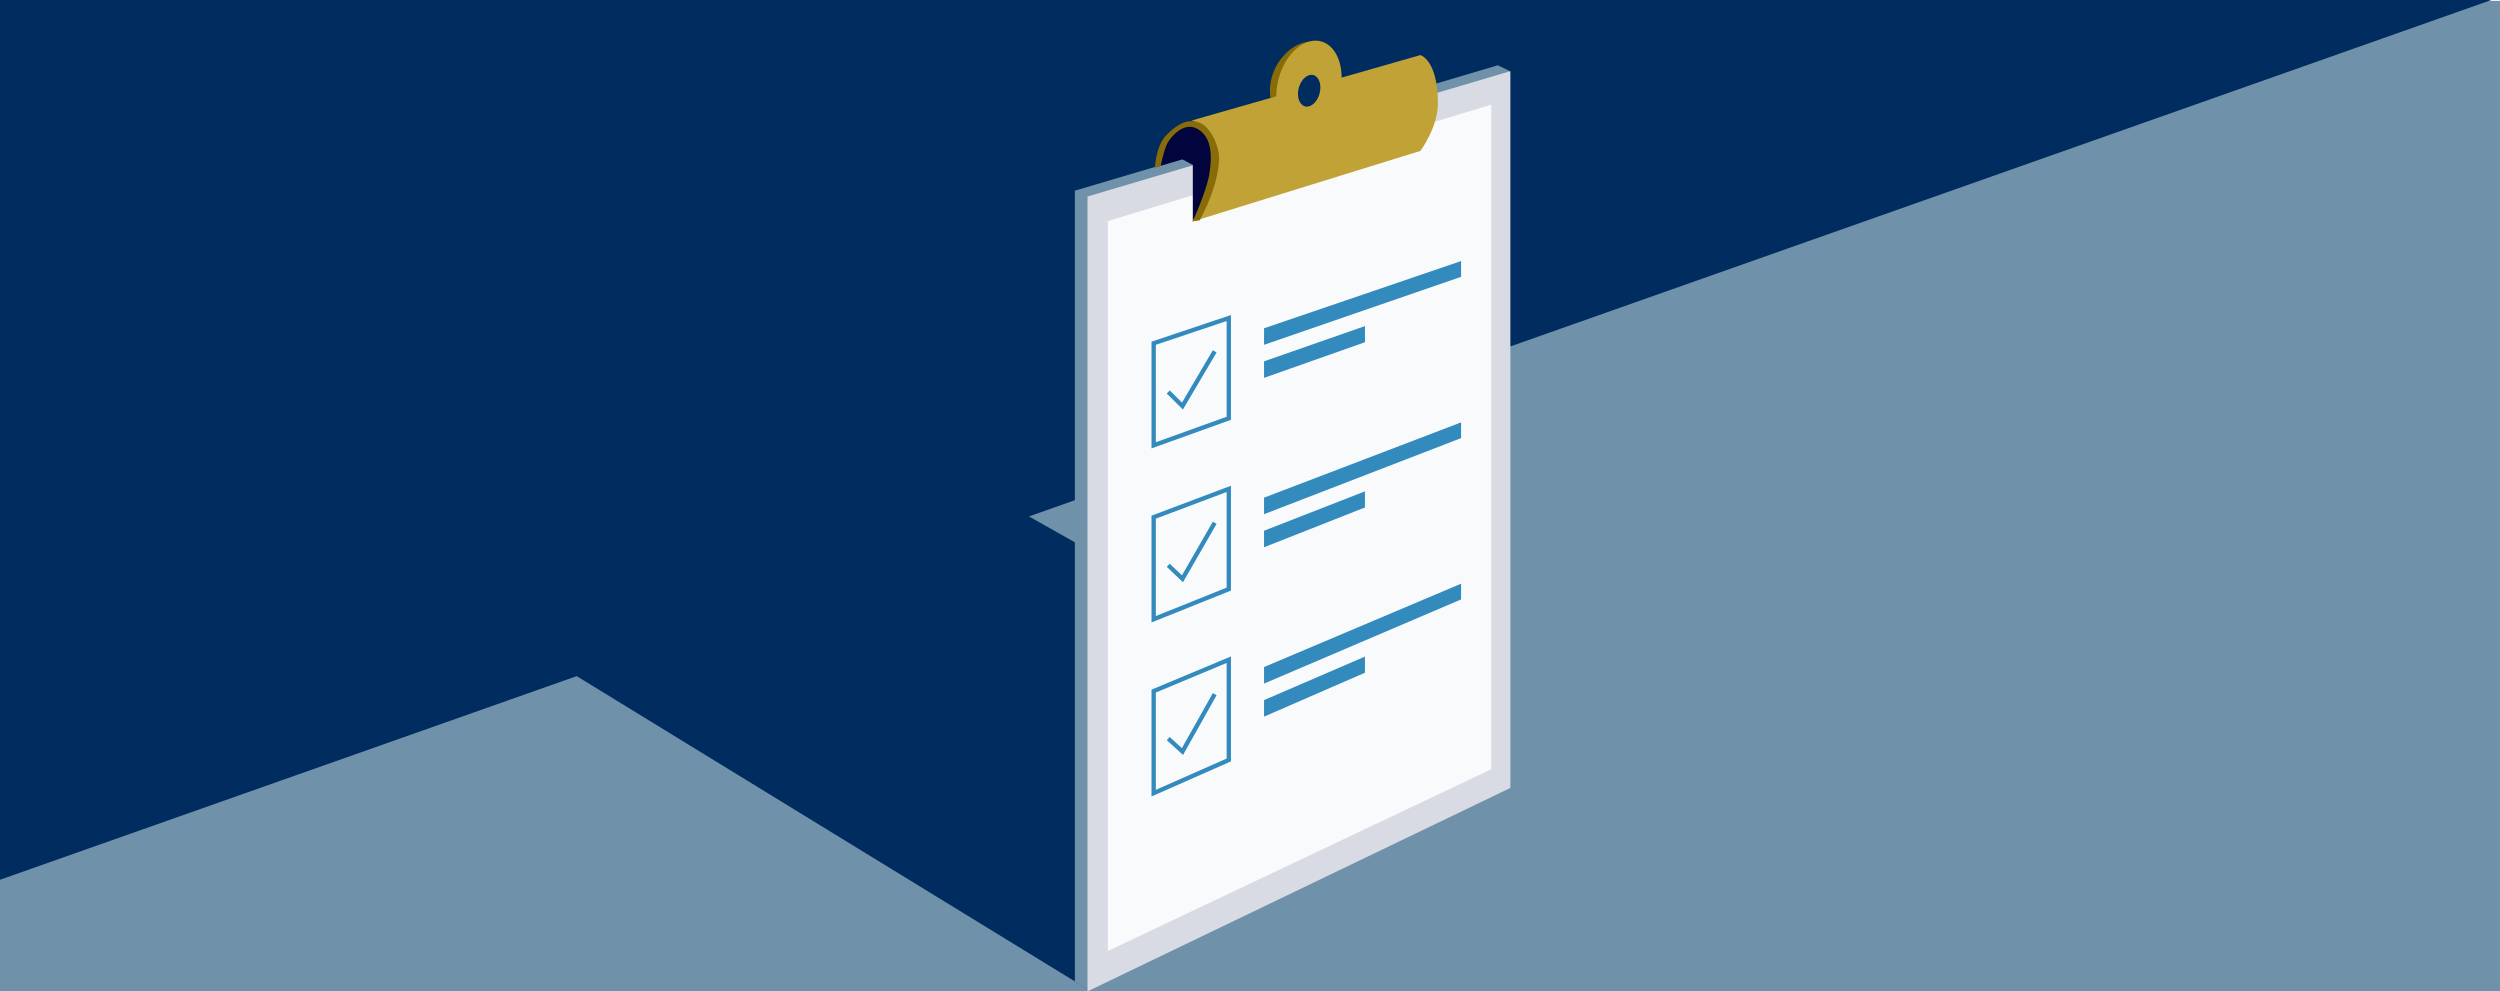 <svg id="5f468827-3559-48fc-aa91-3aa152c8cd04" data-name="Layer 1" xmlns="http://www.w3.org/2000/svg" viewBox="0 0 2890 1146"><defs><style>.bef8d5ac-763b-4129-b556-5049f6fc0406{fill:#6f91a9;}.\34 6713529-9be9-416c-9762-872aa994af81{fill:#002c5f;}.\35 996855a-80aa-4ea1-bfef-ea5cb6e95a3d{fill:#d8dbe4;}.b3e5a4a1-d476-4b10-951e-decf5f7e3405{fill:#f9fafc;}.e08d9525-8d19-47be-8b9d-70af1d6d8290{fill:#02043d;}.\30 f6fa987-5eaf-4113-9bfc-ee9f6a92ed13{fill:#886c09;}.a9056703-5ae9-41ab-9e4f-59a0a8fb3798{fill:#c1a236;}.\32 7e9a133-023f-4ca1-9cfe-b0a265d8e11a{fill:none;stroke:#328abd;stroke-width:5px;}.\34 fa34cbd-16ed-412f-b3cd-ead2028a1b2e{fill:#328abd;}</style></defs><title>clipboard</title><g id="0a43d523-fb91-411f-b0ff-9ef5db5acd7f" data-name="Artboard 1"><rect class="bef8d5ac-763b-4129-b556-5049f6fc0406" y="1" width="2890" height="1145"/><path id="7360d0ef-6691-42c6-80ee-305b595cbee1" data-name="Sweep copy 2" class="46713529-9be9-416c-9762-872aa994af81" d="M0,0H2880L0,1017V0Z"/><path class="46713529-9be9-416c-9762-872aa994af81" d="M1257.65,1143.75L611,747.49l117.88-48.27L694.08,679l96.55-39.29s-15.44-8.67-12.35-21.33,24.28-18.27,35.92-19.08,27.93,1,37,3.37a77.78,77.78,0,0,1,18,7.86l94.3-38.17,34.8,21.33,107.77-43.78,638.79,360.35Z"/><path id="69e15d3a-8a52-4432-baf8-c18a5c5fa542" data-name="Shape 8 copy" class="bef8d5ac-763b-4129-b556-5049f6fc0406" d="M1731.41,904.1L1259,1144.81l-16.47-10V220.42L1731.41,75.47l13.47,6.42Z"/><path class="5996855a-80aa-4ea1-bfef-ea5cb6e95a3d" d="M1746,910.84L1257.17,1146V227.15L1746,82.21V910.84Z"/><path class="b3e5a4a1-d476-4b10-951e-decf5f7e3405" d="M1723.92,889.27l-443.23,210.07V255.52l443.23-134.58V889.27Z"/><path class="e08d9525-8d19-47be-8b9d-70af1d6d8290" d="M1380,141.3s-24.31,3.59-35.93,23.57c-9.21,15.85-6.73,28.07-6.73,28.07l68.48-20.21,23.57-44.9Z"/><path class="e08d9525-8d19-47be-8b9d-70af1d6d8290" d="M1378.89,254.68v-64L1366.54,184V170.48h35.93v28.06l-7.86,33.68-11.23,21.33Z"/><path class="0f6fa987-5eaf-4113-9bfc-ee9f6a92ed13" d="M1524.84,49.24S1503.32,41.9,1483.3,65s-14.59,48.27-14.59,48.27l6.73-1.12"/><path class="a9056703-5ae9-41ab-9e4f-59a0a8fb3798" d="M1550.92,89.73c0-28.73-16.71-47.43-37.48-41.72-20.95,5.76-38.08,34.12-38.08,63.31l-97.9,28s7.9,1.59,17.15,12.1c10.83,12.31,13.73,27.64,11.23,46-4,29.37-28.38,59-28.38,59l264.56-82s20.21-27.35,20.21-54.87c0-50.23-20.21-55.9-20.21-55.9Zm-37.48,33.12c-7.17,2.08-13-4.3-13-14.26s5.82-19.69,13-21.72,12.93,4.38,12.93,14.28-5.78,19.62-12.93,21.7h0Z"/><path class="0f6fa987-5eaf-4113-9bfc-ee9f6a92ed13" d="M1378.89,255.8s16.11-35.48,19.14-55c3.17-20.48,3.15-41.83-13.52-51.63-16.34-9.6-32.94,10.31-36.61,19.94a142.63,142.63,0,0,0-6.05,22.72l-6.74,2.24s1-25.81,13.47-38.17,25.09-19.87,39.29-13.47c12.59,5.67,21.78,27.73,21.33,41.54-1.1,34-22.45,70.72-22.45,70.72Z"/><path class="27e9a133-023f-4ca1-9cfe-b0a265d8e11a" d="M1420.49,367.63l-86.84,29.15v118l86.84-31.25V367.63Zm-70,85.47,16.44,16.29,37.26-63.23"/><path class="4fa34cbd-16ed-412f-b3cd-ead2028a1b2e" d="M1689,320l-227.76,78.6v-19.1L1689,301.79V320h0Zm-111.1,75.6-116.66,41.19v-19.1l116.66-40.73v18.63h0Z"/><path id="bc667488-4235-4579-aae7-293ef3067b99" data-name="Shape 11 copy" class="27e9a133-023f-4ca1-9cfe-b0a265d8e11a" d="M1420.49,565.12l-86.84,32.72v118L1420.49,681V565.12Zm-70,88.34,16.44,15.62,37.26-64.76"/><path id="9395725c-2839-47f1-961a-6efdd299ebc8" data-name="Shape 12 copy" class="4fa34cbd-16ed-412f-b3cd-ead2028a1b2e" d="M1689,506.45l-227.76,87.94v-19.1l227.76-87v18.19h0Zm-111.1,80.16-116.66,46v-19.1L1577.88,568v18.63h0Z"/><path id="d41a59ae-6094-4d03-9c72-6b921b992e45" data-name="Shape 11 copy 2" class="27e9a133-023f-4ca1-9cfe-b0a265d8e11a" d="M1420.49,762.61l-86.84,36.28v118l86.84-38.37V762.61Zm-70,91.21,16.44,14.94,37.26-66.28"/><path id="9202eecc-cd03-4112-b273-96e427e56de0" data-name="Shape 12 copy 2" class="4fa34cbd-16ed-412f-b3cd-ead2028a1b2e" d="M1689,692.93l-227.76,97.28v-19.1L1689,674.74v18.19Zm-111.1,84.72-116.66,50.76v-19.1L1577.88,759v18.63h0Z"/></g></svg>